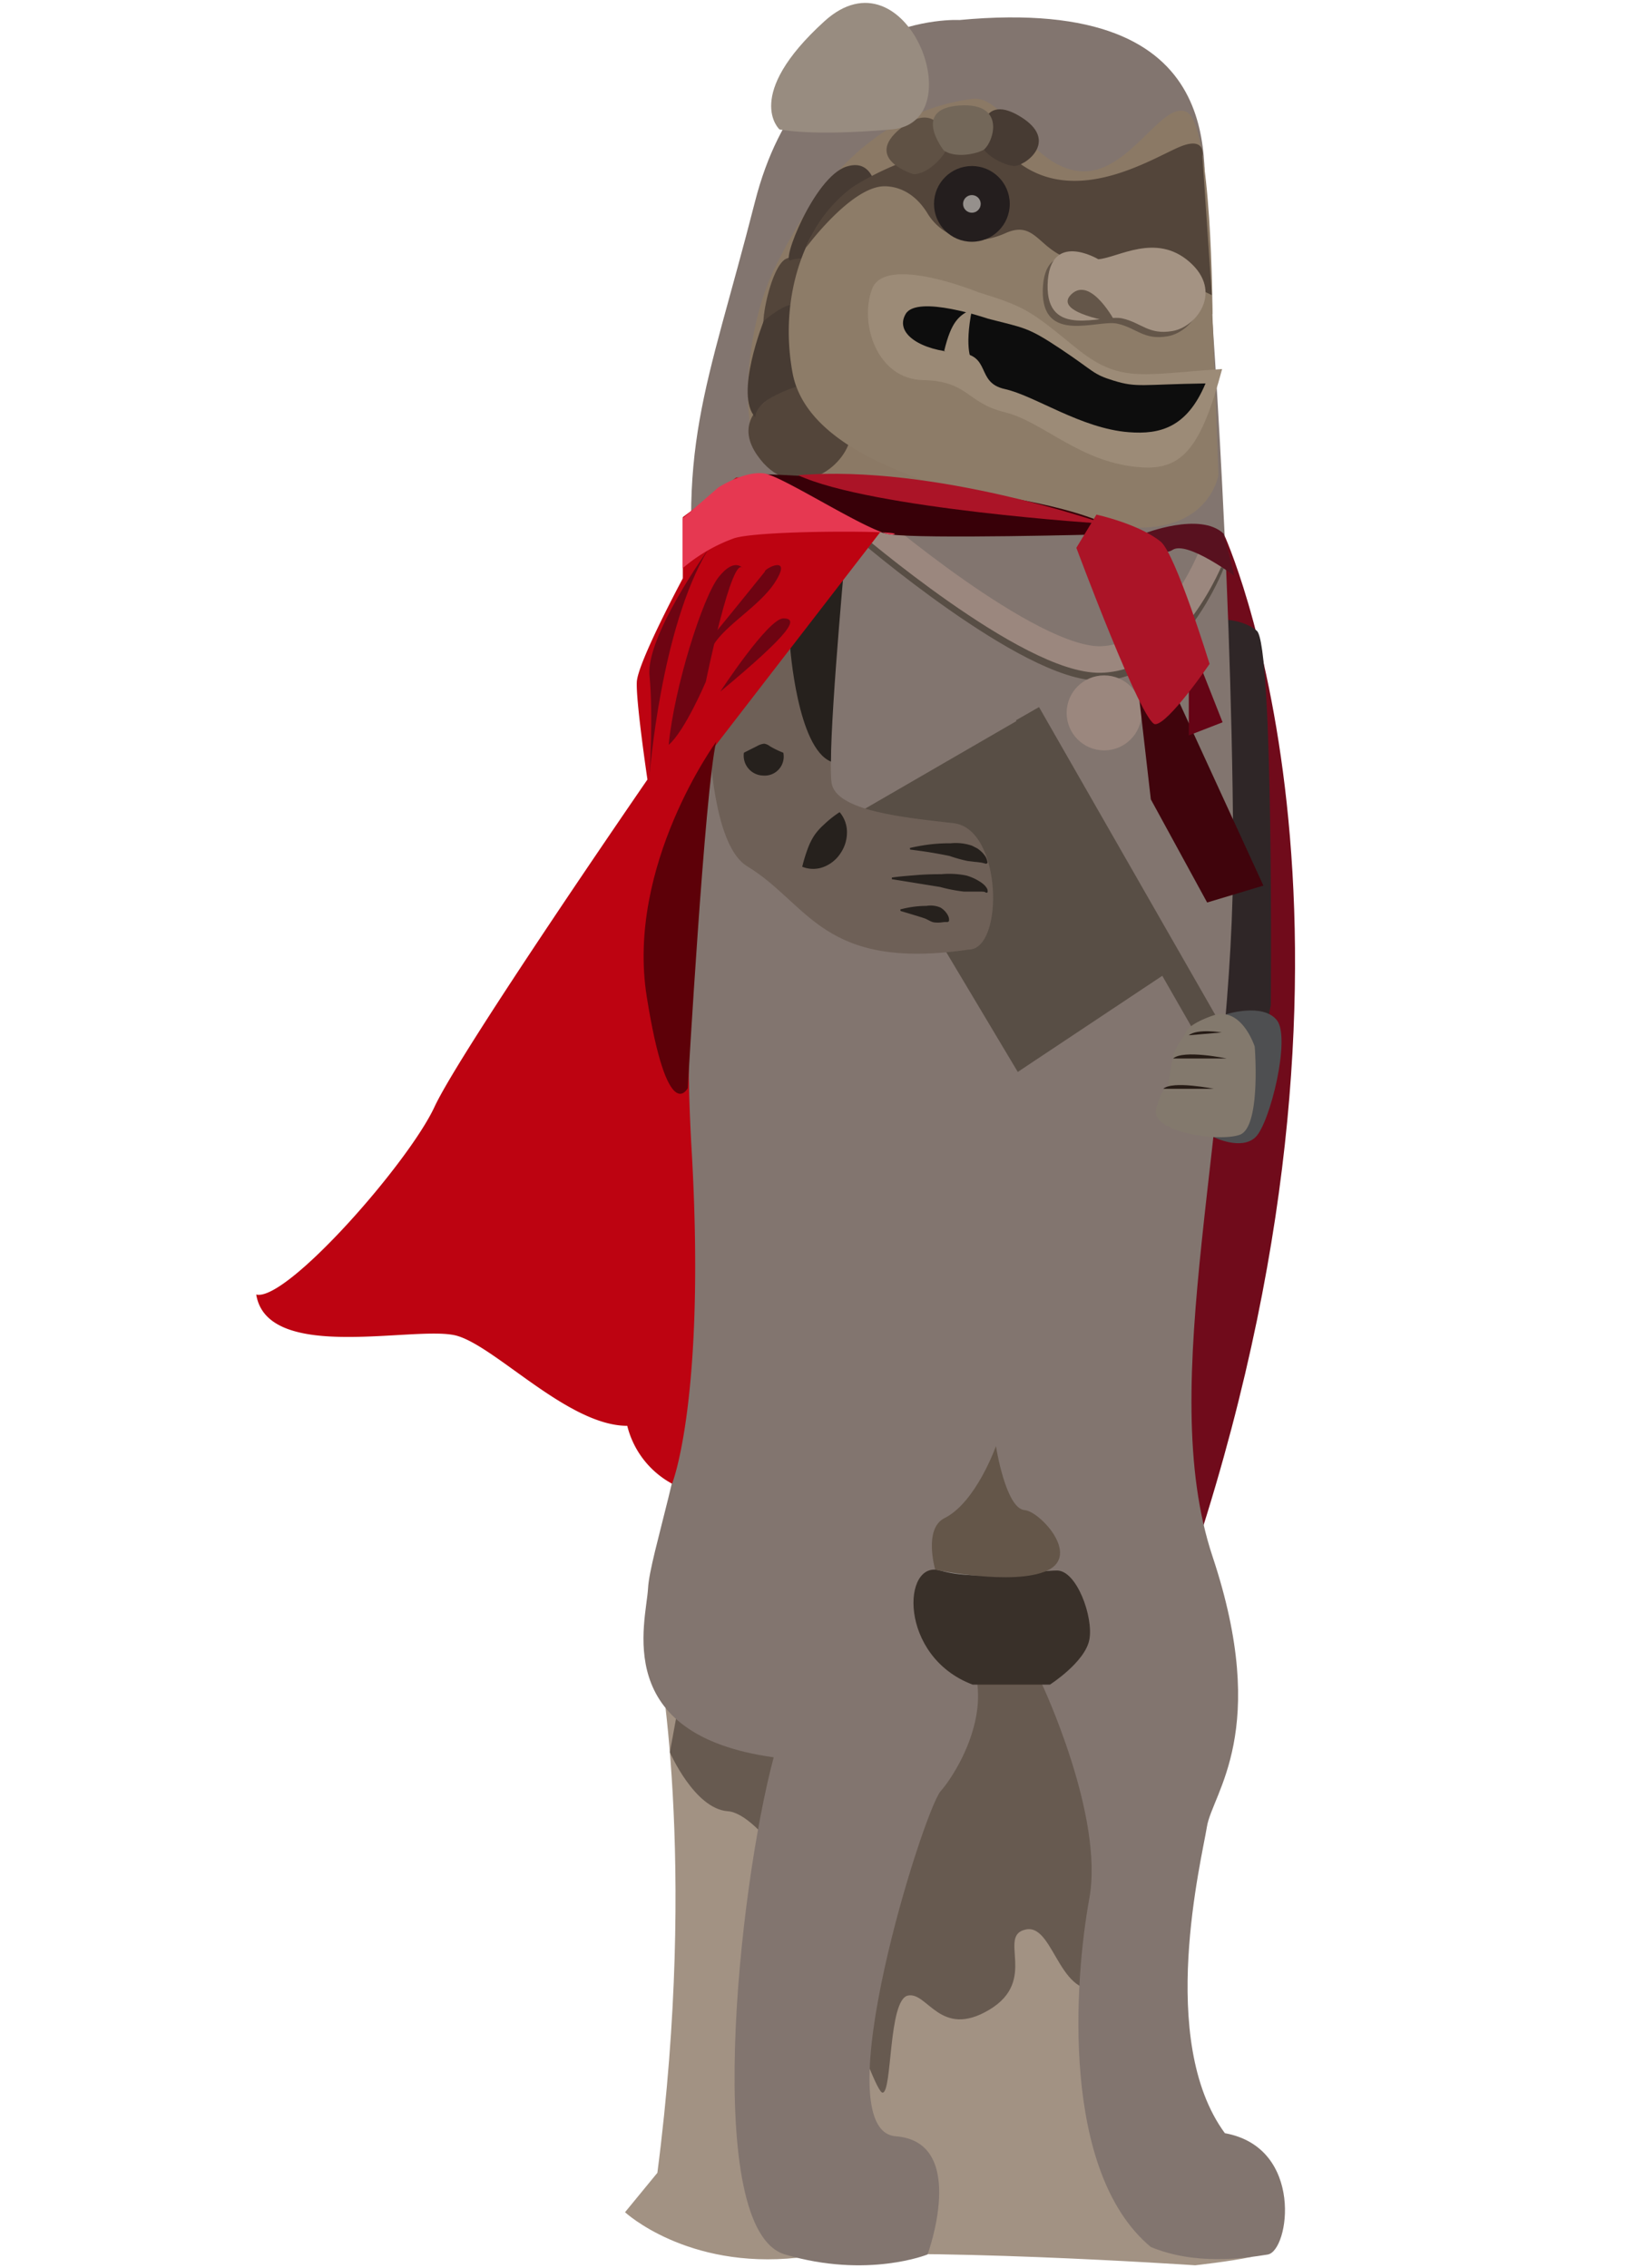 <svg xmlns="http://www.w3.org/2000/svg" viewBox="0 0 308 427"><defs><style>.a{fill:#700b1b;}.b{fill:#2f1a17;}.c{fill:#a29283;}.d{fill:#2c231e;opacity:0.5;}.e{fill:#2f2627;}.f{fill:#82756f;}.g{fill:#393029;}.h{fill:#645649;}.i{fill:#8b7965;}.j{fill:#53453a;}.k{fill:#473b33;}.l{fill:#8d7c68;}.m{fill:#5f5144;}.n{fill:#736759;}.o{fill:#988c80;}.p{fill:#9c8b77;}.q{fill:#0d0d0d;}.r{fill:#241e1e;}.s{fill:#95908c;}.t{fill:#a49383;}.u,.w{fill:none;stroke-miterlimit:10;stroke-width:5px;}.u{stroke:#584e45;}.v{fill:#584e45;}.w{stroke:#9b877e;}.x{fill:#9b877e;}.y{fill:#4e4f51;}.z{fill:#6e6057;}.aa{fill:#26211d;}.ab{fill:#83796d;}.ac{fill:#261b15;}.ad{fill:#bd0311;}.ae{fill:#380008;}.af{fill:#58111f;}.ag{fill:#40040c;}.ah{fill:#650415;}.ai{fill:#ab1427;}.aj{fill:#6e0412;}.ak{fill:#e63851;}.al{fill:#5d0008;}</style></defs><title>feature_north</title><path class="a" d="M230.39,100.51s33.25,71.92-4.92,190.17c-25.89-18.41-17.6-84.7-17.6-84.7Z"/><polygon class="b" points="175.84 204.05 122.28 175.97 130.46 119.87 165.15 146.1 175.84 204.05"/><path class="c" d="M123.76,310.81s7.69,38.94,0,98.28l-6.09,7.42s11.61,10.78,32.43,8.57S225,426.5,225,426.5s6.5-.71,10.53-1.56-17.42-29.09-17.42-29.09l.27-59.87V313.19s-24.84,4.24-36.79,2.65S123.76,310.81,123.76,310.81Z"/><path class="d" d="M126.11,329.91s4.64,10.65,10.9,11.1,15.89,17.22,15.89,17.22S164.3,394,166.15,394s1.06-17.48,4.77-18.28,6.09,8.22,15.36,2.65,1.33-14,6.89-15.1,6.24,14.84,15.63,10.6,5.3-36,5.3-36l-.27-39.74-80.53-7.41Z"/><path class="e" d="M228.39,116.67s5-.57,8.21,2.08,2.65,70.46,2.65,70.46l-1.59,8.48H225.47Z"/><path class="f" d="M180.63,3.77S151.31,2,142.13,38,126.94,84,131.89,120.34s-3.89,49.8-4.24,65.34,1.76,61.11,1.76,74.18-7.06,32.85-7.41,39.21-7.07,27.55,23.66,31.79c-6.71,25.07-13.42,89,2.12,93.6s26.85,0,26.85,0,7.77-21.19-6-22.25,5.3-61.46,8.48-65S193,313.9,173.57,303.3c3.71-15,14.13-28.61,14.13-28.61l7.86,28.7.52,13.51s11.84,25,9,40.54-5.38,51.48,11.57,65.61c8.3,3.45,17.35,2.18,22,1.43,4.09-.65,6.93-20.15-8.05-22.85-12.83-17.44-4.35-51.61-3.38-57.7,1-6.29,12-18,1.06-50.87s4.23-80.53,3.88-134.58-4.59-108.43-5.3-117.26S233.26-1.17,180.63,3.77Z"/><path class="g" d="M183.1,317.17h14.57s6.63-4.24,7.42-8.48-2.38-13-6.09-13-14.84,2.12-22,0S169.06,311.87,183.1,317.17Z"/><path class="h" d="M187.5,272.27s-3.73,10.59-9.69,13.56c-4,2-1.74,9.71-1.74,9.71s14.72,3.08,21.07.17-1.43-11.18-4.23-11.39C189.33,284.05,187.5,272.27,187.5,272.27Z"/><path class="i" d="M183,18.61c6.1-.84,10.73,12.54,20.09,13.6s15.54-13.42,20.31-11.13,4.87,38,4.87,38l-27.3,39.55s-50.16-5.88-56.16-10.53-4.95-25.49,1.06-37.68S162.35,21.44,183,18.61Z"/><path class="j" d="M151.67,56.55s-4.77,1.77-7.06,5,.18-11.66,3.53-12.89a23.74,23.74,0,0,1,5.12-1.42S151.32,54.08,151.67,56.55Z"/><path class="j" d="M150.32,72.46s-14.12,4.06-7.77,13.24,16.07,3,17.49-3C150.47,77.93,150.32,72.46,150.32,72.46Z"/><path class="k" d="M149.88,72.83s-7.68,2.29-7.68,5.74c-4-4.19,1.59-18.15,1.59-18.15s4.77-4.11,6.09-2.78S149.88,72.83,149.88,72.83Z"/><path class="k" d="M155.09,49s-4.24-.8-6.23,0,4.37-15.63,10.46-17.62,5.83,6.76,5.83,6.76S158.53,42.89,155.09,49Z"/><path class="l" d="M197.06,46.51s-2.65-3.71-6-3.88-7.59,2.12-9.71,1.94-7.24-12-16.78-10.42-18.72,17.66-15.37,36,38,24.37,58.11,28.43,22.08-9.18,22.08-9.18l-1.24-33a8.43,8.43,0,0,0-3.71-5.47C221.25,49,197.06,46.51,197.06,46.51Z"/><path class="j" d="M166.5,35.07c2.4,0,5.65,1.06,8.13,5.13s7.94,6.71,14.66,3.7,6.18,5.48,16.42,5.48,22.43,6.18,22.43,6.18l-1.77-26.14s.76-3.88-4.3-1.76-19,11.12-30,3.17S162.51,33.69,160,35.6a26.65,26.65,0,0,0-8.28,11.06S160.2,35.11,166.5,35.07Z"/><path class="m" d="M172,32.8s-9.63-2.82-2.43-8.65,9.31,2.65,8.43,4.32S174.4,32.8,172,32.8Z"/><path class="k" d="M184.64,27.12s-.69-10,7.27-5.28.75,9.66-1.13,9.41S185.48,29.4,184.64,27.12Z"/><path class="n" d="M177.68,28.32s-6.22-7.87,3-8.46,6.07,7.55,4.38,8.41S179.66,29.73,177.68,28.32Z"/><path class="o" d="M146.74,24.36S139.8,18,155.21,4,183.29,23,167.93,24.36,146.74,24.36,146.74,24.36Z"/><path class="p" d="M184.11,55s-17.44-7.14-19.92-.62.93,17,9.55,17.18,8.14,4.27,15.47,6.07S203.52,87.35,215.08,88c7.64.46,11.13-4,15-18.52-15.36,1-19.24,2.79-27.71-4.14S193,57.76,184.11,55Z"/><path class="q" d="M186,60s-13.34-4.59-15.5-.88,3,6.89,9.67,7.24,3.36,5.65,9,6.89,14.33,7.42,23.31,8.12c5.94.47,11-.88,14.48-9.18-12,.18-12.89.84-17.31-.53-4-1.23-3.53-1.67-9.89-5.91S192.86,61.78,186,60Z"/><path class="p" d="M183,58.21c-2.48,1.16-3.91,2.33-5.24,7.85L183,68S181.45,65.9,183,58.21Z"/><circle class="r" cx="182.97" cy="38.39" r="7.13"/><circle class="s" cx="182.97" cy="38.39" r="1.66"/><path class="h" d="M205.85,49.8s-9.27-5.56-9.53,4.77,10.33,5.56,14,6.36,5,3.18,9.53,2.38,9.54-7.42,3.18-13S209.56,49.54,205.85,49.8Z"/><path class="t" d="M206.77,48.81s-9.27-5.56-9.54,4.77,10.33,5.56,14,6.36,5,3.18,9.54,2.38,9.54-7.42,3.18-13S210.48,48.54,206.77,48.81Z"/><path class="h" d="M210,60.7s-12-1.77-8.3-5.3S210,60.7,210,60.7Z"/><path class="u" d="M163.06,99.58s30.73,26.39,44.15,26.06,20.84-19.54,20.84-19.54"/><polygon class="v" points="162.23 152.62 194.02 134.22 220.98 182.28 191.61 201.82 162.23 152.62"/><line class="u" x1="193.44" y1="134.37" x2="228.94" y2="196.37"/><path class="w" d="M163.08,98.12s30.73,26.39,44.16,26.05,20.84-19.53,20.84-19.53"/><circle class="x" cx="207.87" cy="134.22" r="7.06"/><path class="y" d="M228.47,214.08s5.23,2.62,7.92,0,6.66-18.68,4-22-9.53-1.12-9.53-1.12Z"/><path class="z" d="M158.33,100.94h-24s-5.3,55.11,6.35,62.17,14.13,19.7,41.68,15.68c6.71,0,6.36-22.74-2.82-23.8s-22.26-2.26-23-7.66S158.33,100.94,158.33,100.94Z"/><path class="aa" d="M148.74,121.66s1.34,19.15,7.7,21.73c0-10.5,3-42.45,3-42.45Z"/><path class="aa" d="M158.07,152.91a5.79,5.79,0,0,1,1.38,4,6.93,6.93,0,0,1-1.18,3.69,6.62,6.62,0,0,1-3,2.54,5.49,5.49,0,0,1-4.24.05,30,30,0,0,1,1.1-3.57,12.18,12.18,0,0,1,1.18-2.34,11.25,11.25,0,0,1,1.78-2A20.14,20.14,0,0,1,158.07,152.91Z"/><path class="aa" d="M140.05,141.72c1.25-.64,2-1,2.57-1.3a3.26,3.26,0,0,1,1.27-.4,2.34,2.34,0,0,1,1.06.48,17.05,17.05,0,0,0,2.52,1.22,3.58,3.58,0,0,1-3.79,4.3,3.75,3.75,0,0,1-3.63-4.3Z"/><path class="aa" d="M171.3,159.65a37.27,37.27,0,0,1,3.8-.67,31.21,31.21,0,0,1,3.88-.21,9.46,9.46,0,0,1,4,.45c.33.16.64.33,1,.51a6.66,6.66,0,0,1,.87.7,5.24,5.24,0,0,1,.72.91,3.17,3.17,0,0,1,.35,1.12l-.24.17c-.4-.08-.67-.18-1-.23l-.86-.11c-.3,0-.56-.06-.84-.09s-.56-.06-.84-.1a27.37,27.37,0,0,1-3.4-.95c-1.2-.24-2.42-.47-3.65-.67s-2.49-.36-3.75-.53Z"/><path class="aa" d="M167.91,165.22c1.54-.22,3.09-.33,4.64-.46s3.1-.17,4.66-.17a16.23,16.23,0,0,1,4.71.25,9.36,9.36,0,0,1,2.31,1,5.63,5.63,0,0,1,1.09.8,3.2,3.2,0,0,1,.47.6,1,1,0,0,1,.11.82h-.3c-.26-.22-.56-.17-.9-.2h-1.07c-.72,0-1.46,0-2.19,0A29.12,29.12,0,0,1,177,167l-9.1-1.47Z"/><path class="aa" d="M169.5,171.22a22.24,22.24,0,0,1,2.43-.49,18.59,18.59,0,0,1,2.49-.17,4.73,4.73,0,0,1,2.59.29,3.55,3.55,0,0,1,1.13,1,2.84,2.84,0,0,1,.42.72,1.85,1.85,0,0,1,.1.87l-.26.17a4,4,0,0,0-.71,0l-.57.07a5.36,5.36,0,0,1-1.05,0c-.69,0-1.3-.52-2-.77s-1.47-.47-2.22-.7-1.54-.46-2.32-.7Z"/><path class="ab" d="M223.15,194.76s-.35-1.58,5.12-3.53,7.95,5.83,7.95,5.83,1.23,15.19-2.83,16.6-16.95-.53-15.72-4.94,2.24-4.07,2.24-4.07A54.34,54.34,0,0,1,221,198.3,14.36,14.36,0,0,1,223.15,194.76Z"/><path class="ac" d="M228.54,205s-7.82-1.59-9.54,0"/><path class="ac" d="M230.92,199.29s-8.08-1.72-10.07,0"/><path class="ac" d="M230,194.39s-4.5-.79-6.22.53"/><path class="ad" d="M147.82,89.9h-9.21l-10.06,7.46v11.53s-8.48,15.8-8.66,19.51,2,18.37,2,18.37-35.15,51-40.09,61.63-27.91,36.74-33.56,35.33c2.12,13.06,30.38,5.65,37.79,7.77s21,16.95,32.06,16.95a17.05,17.05,0,0,0,8.44,10.9s6.42-16,3.66-63.18c-2.5-42.7,4.24-75.45,4.24-75.45l32.14-41.64Z"/><path class="ae" d="M207.87,100.6s-34.3.93-40.4,0-25.3-11.39-25.3-11.39,51.93,1.59,67.56,10.2S207.87,100.6,207.87,100.6Z"/><path class="af" d="M215.25,100.51s10.75-4.27,15.14,0l2,7.91s-8.9-6.64-11.62-4.9S215.25,100.51,215.25,100.51Z"/><polygon class="ag" points="212.07 110.58 216.66 150.5 227.26 169.92 237.85 166.74 212.07 110.58"/><polygon class="ah" points="223.81 119.87 230.17 135.99 223.81 138.46 223.81 119.87"/><path class="ai" d="M207.87,98.61s-31.79-11.26-57.62-9.14C164,95.83,207.87,98.61,207.87,98.61Z"/><path class="ai" d="M206.42,96.89l-3.78,6.25s12.36,33.21,14.84,33.21S227.72,125,227.72,125s-6.35-20.6-9.18-23C214.36,98.61,206.42,96.89,206.42,96.89Z"/><path class="aj" d="M133.28,103.52s-11.73,16.32-11,23.71,0,18.87,0,18.87S124.36,118.31,133.28,103.52Z"/><path class="aj" d="M139.91,107.07s-1.53-2.28-4.59,1.55-8.41,20.91-9.43,31.62c3.06-2.61,7-11.91,7-11.91S137.87,103.75,139.91,107.07Z"/><path class="aj" d="M144,107.62c-.18-.53,5.3-3.35,1.94,1.95s-11.66,9.18-12.54,14.13a41.17,41.17,0,0,1-2.65,8.83L129,133.94s1.94-10.42,4.06-12.89S144,107.62,144,107.62Z"/><path class="aj" d="M135.61,130.21s9-13.78,11.87-13.78S149.21,118.9,135.61,130.21Z"/><path class="ak" d="M128.5,107V97.62l6.72-5.83s4.94-3.18,8.65-2.65,21.33,12.19,24.37,11.48-24.9-.88-30,.71A31.17,31.17,0,0,0,128.5,107Z"/><path class="al" d="M134.83,139.66s-17,23.31-13.07,48,7.72,17.21,7.72,17.21S132.71,148.49,134.83,139.66Z"/></svg>